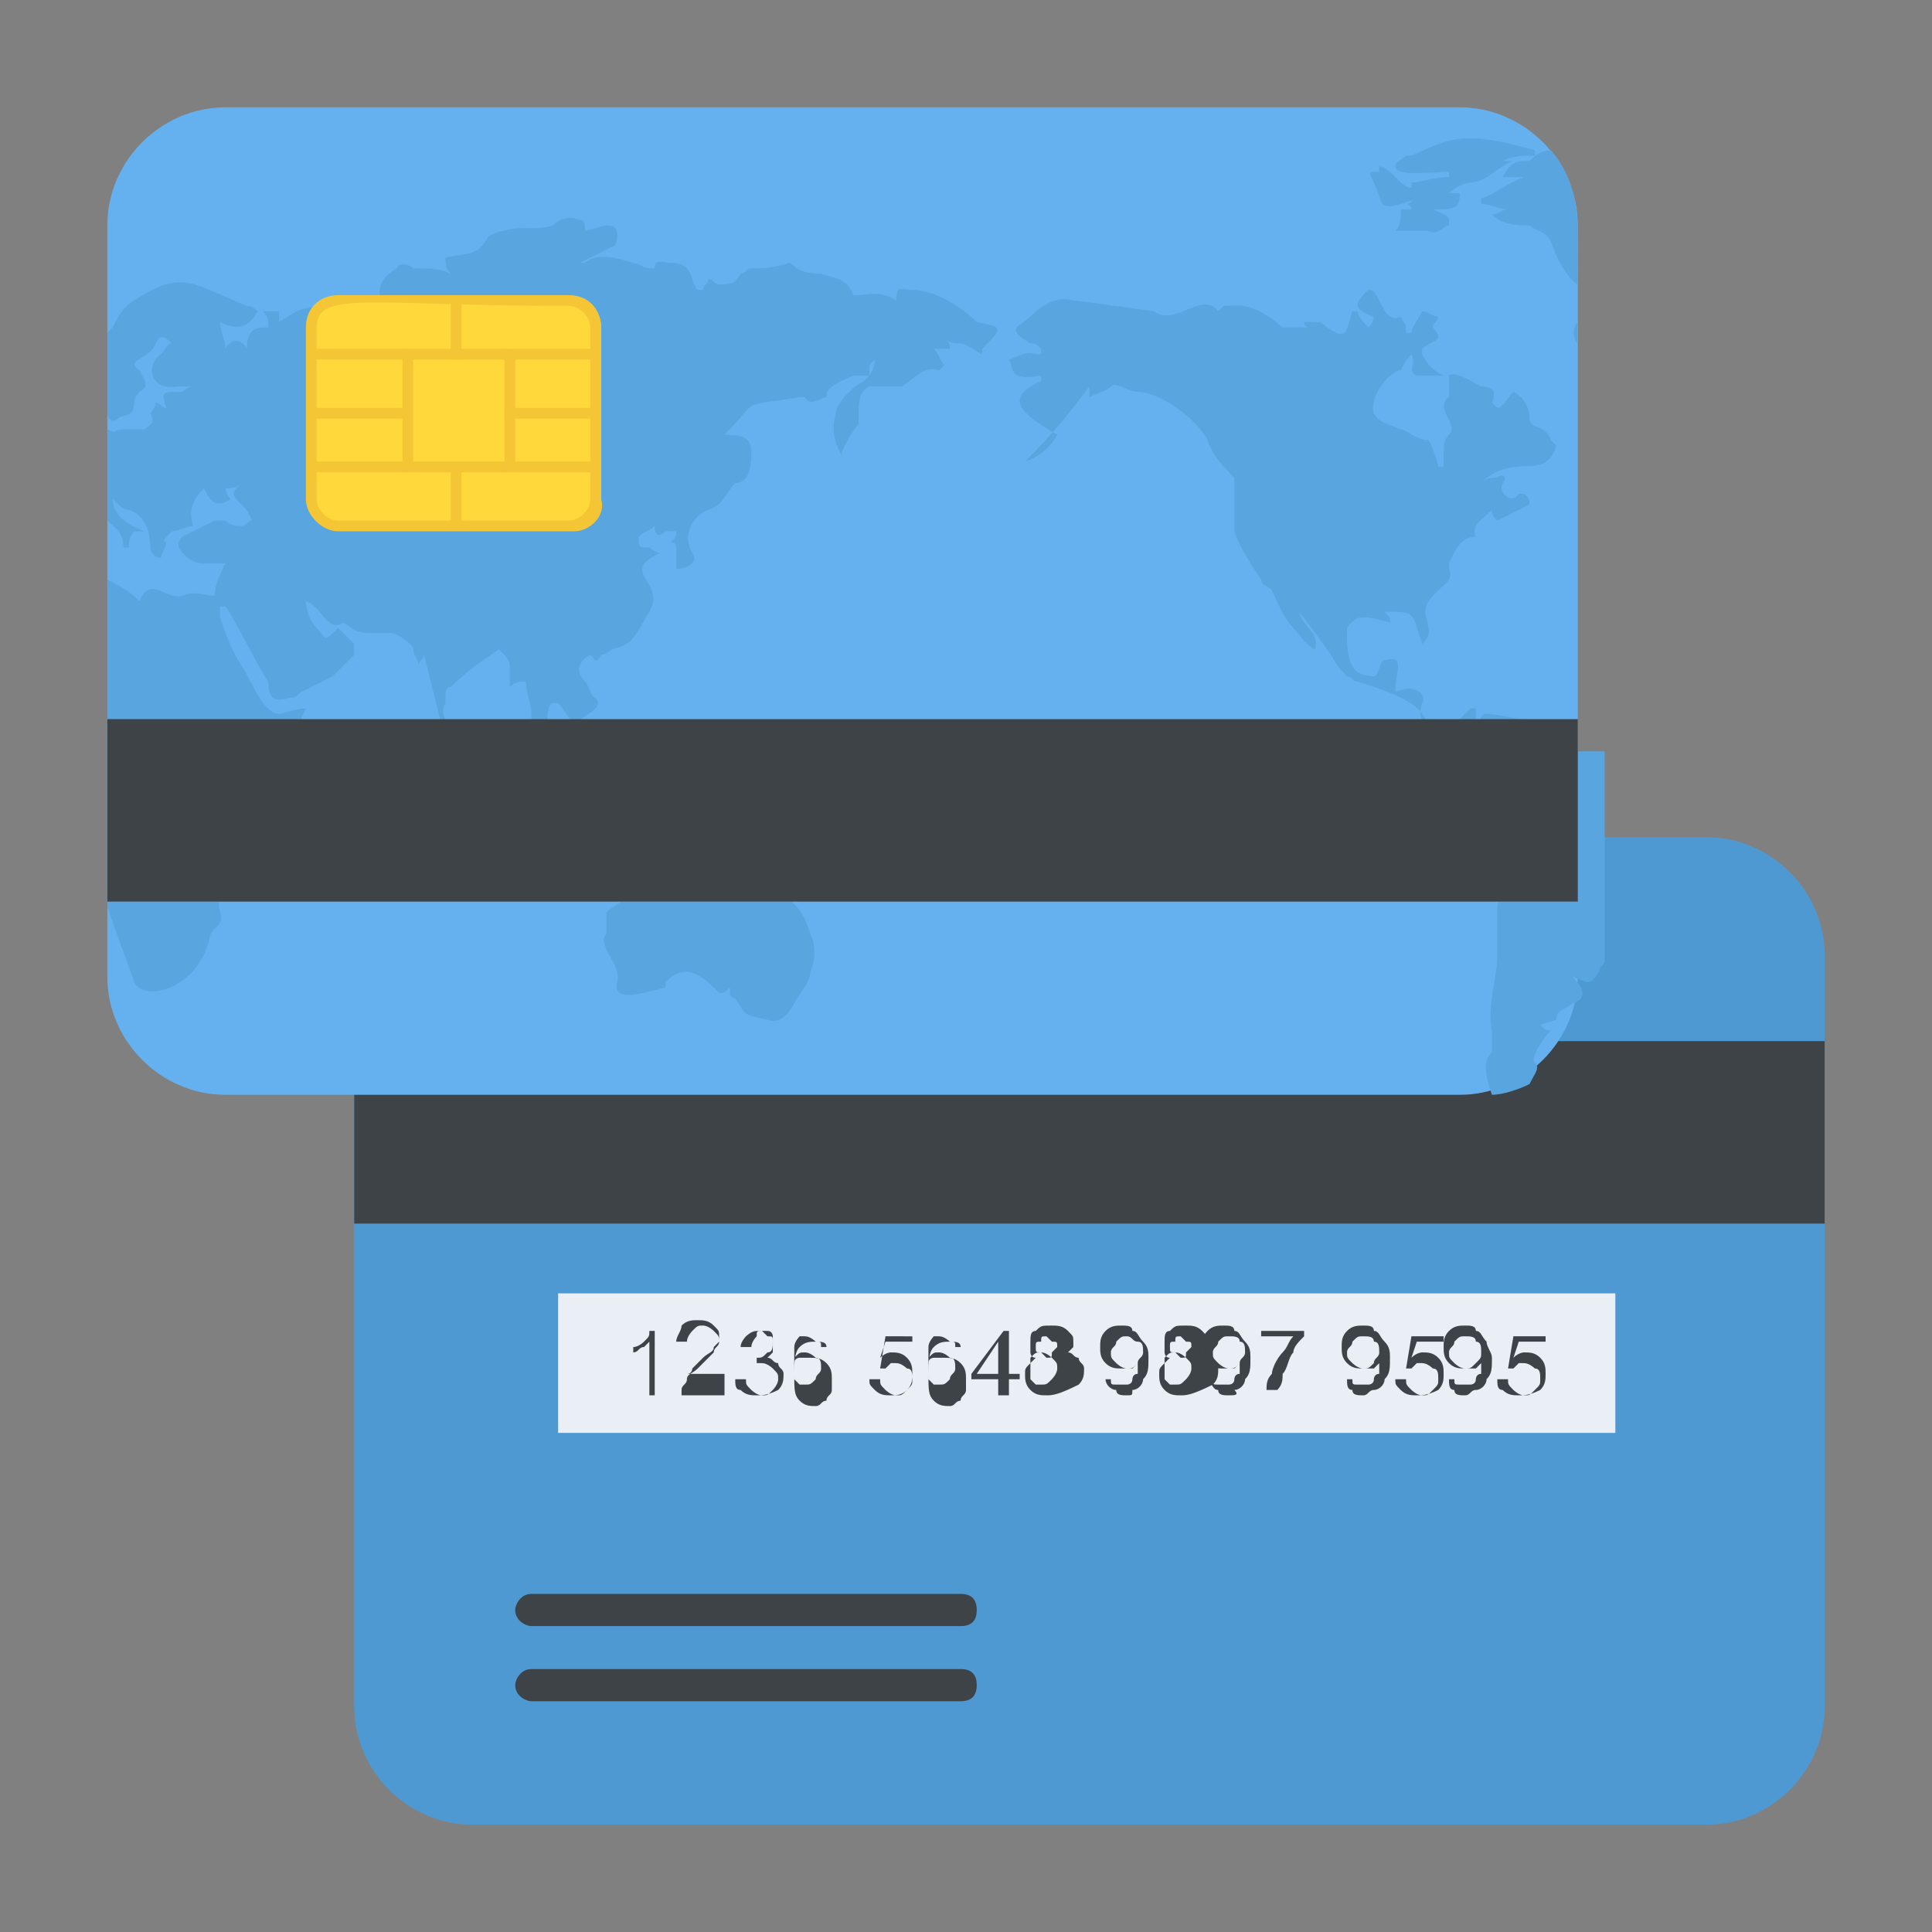 <?xml version="1.0" encoding="utf-8"?>
<!-- Generator: Adobe Illustrator 18.0.0, SVG Export Plug-In . SVG Version: 6.00 Build 0)  -->
<!DOCTYPE svg PUBLIC "-//W3C//DTD SVG 1.1//EN" "http://www.w3.org/Graphics/SVG/1.1/DTD/svg11.dtd">
<svg version="1.1" id="Layer_1" xmlns="http://www.w3.org/2000/svg" xmlns:xlink="http://www.w3.org/1999/xlink" x="0px" y="0px"
	 viewBox="0 0 36 36" enable-background="new 0 0 36 36" xml:space="preserve">
<rect x="0" y="0" width="36" height="36" fill="#808080" stroke="none"/>
<g>
	<g>
		<g>
			<path fill="#4E99D2" d="M34,17.8v14c0,1.2-1,2.2-2.2,2.2h-23c-1.2,0-2.2-1-2.2-2.2v-14c0-1.2,1-2.2,2.2-2.2h23
				C33,15.6,34,16.6,34,17.8z"/>
		</g>
		<g>
			<rect x="6.6" y="19.4" fill="#3E4347" width="27.4" height="3.4"/>
		</g>
		<g>
			<rect x="10.4" y="24.1" fill="#E9EFF4" width="19.7" height="2.6"/>
		</g>
		<g>
			<path fill="#3E4347" d="M12.3,26h-0.2v-1c0,0-0.1,0.1-0.1,0.1c-0.1,0-0.1,0.1-0.2,0.1v-0.1c0.1,0,0.2-0.1,0.2-0.1
				c0.1-0.1,0.1-0.1,0.1-0.2h0.1V26z"/>
		</g>
		<g>
			<path fill="#3E4347" d="M13.5,25.9V26h-0.8c0,0,0-0.1,0-0.1c0-0.1,0.1-0.1,0.1-0.2c0-0.1,0.1-0.1,0.2-0.2
				c0.1-0.1,0.2-0.2,0.3-0.3c0-0.1,0.1-0.1,0.1-0.2c0-0.1,0-0.1-0.1-0.2c0,0-0.1-0.1-0.2-0.1c-0.1,0-0.1,0-0.2,0.1
				c0,0-0.1,0.1-0.1,0.2l-0.2,0c0-0.1,0.1-0.2,0.1-0.3c0.1-0.1,0.2-0.1,0.3-0.1c0.1,0,0.2,0,0.3,0.1c0.1,0.1,0.1,0.1,0.1,0.2
				c0,0,0,0.1,0,0.1c0,0-0.1,0.1-0.1,0.1c0,0.1-0.1,0.1-0.2,0.2c-0.1,0.1-0.1,0.1-0.2,0.2c0,0,0,0.1-0.1,0.1H13.5z"/>
		</g>
		<g>
			<path fill="#3E4347" d="M13.7,25.7l0.2,0c0,0.1,0,0.1,0.1,0.2c0,0,0.1,0.1,0.2,0.1c0.1,0,0.1,0,0.2-0.1c0,0,0.1-0.1,0.1-0.2
				c0-0.1,0-0.1-0.1-0.2c0,0-0.1-0.1-0.2-0.1c0,0-0.1,0-0.1,0l0-0.1c0,0,0,0,0,0c0.1,0,0.1,0,0.2-0.1c0.1,0,0.1-0.1,0.1-0.2
				c0-0.1,0-0.1-0.1-0.1c0,0-0.1-0.1-0.1-0.1c-0.1,0-0.1,0-0.1,0.1c0,0-0.1,0.1-0.1,0.2l-0.2,0c0-0.1,0.1-0.2,0.1-0.2
				s0.1-0.1,0.2-0.1c0.1,0,0.1,0,0.2,0c0.1,0,0.1,0.1,0.1,0.1c0,0,0,0.1,0,0.2c0,0.1,0,0.1,0,0.1c0,0-0.1,0.1-0.1,0.1
				c0.1,0,0.1,0.1,0.2,0.1c0,0.1,0.1,0.1,0.1,0.2c0,0.1,0,0.2-0.1,0.3C14.3,26,14.2,26,14.1,26c-0.1,0-0.2,0-0.3-0.1
				C13.7,25.9,13.7,25.8,13.7,25.7z"/>
		</g>
		<g>
			<path fill="#3E4347" d="M15.4,25.1l-0.1,0c0-0.1,0-0.1-0.1-0.1c0,0-0.1-0.1-0.2-0.1c0,0-0.1,0-0.1,0c0,0-0.1,0.1-0.1,0.2
				c0,0.1,0,0.2,0,0.3c0-0.1,0.1-0.1,0.1-0.1c0.1,0,0.1,0,0.2,0c0.1,0,0.2,0,0.3,0.1c0.1,0.1,0.1,0.2,0.1,0.3c0,0.1,0,0.1,0,0.2
				c0,0.1-0.1,0.1-0.1,0.2c-0.1,0-0.1,0.1-0.2,0.1c-0.1,0-0.2,0-0.3-0.1c-0.1-0.1-0.1-0.2-0.1-0.5c0-0.2,0-0.4,0.1-0.5
				c0.1-0.1,0.2-0.1,0.3-0.1c0.1,0,0.2,0,0.2,0.1C15.4,24.9,15.4,25,15.4,25.1z M14.8,25.6c0,0.1,0,0.1,0,0.1c0,0,0.1,0.1,0.1,0.1
				c0,0,0.1,0,0.1,0c0.1,0,0.1,0,0.2-0.1c0-0.1,0.1-0.1,0.1-0.2c0-0.1,0-0.2-0.1-0.2c0,0-0.1-0.1-0.2-0.1c-0.1,0-0.1,0-0.2,0.1
				C14.8,25.5,14.8,25.5,14.8,25.6z"/>
		</g>
		<g>
			<path fill="#3E4347" d="M16.2,25.7l0.2,0c0,0.1,0,0.1,0.1,0.2c0,0,0.1,0.1,0.2,0.1c0.1,0,0.1,0,0.2-0.1c0.1-0.1,0.1-0.1,0.1-0.2
				c0-0.1,0-0.2-0.1-0.2c0,0-0.1-0.1-0.2-0.1c0,0-0.1,0-0.1,0c0,0-0.1,0.1-0.1,0.1l-0.1,0l0.1-0.6H17v0.1h-0.5l-0.1,0.3
				c0.1-0.1,0.2-0.1,0.2-0.1c0.1,0,0.2,0,0.3,0.1c0.1,0.1,0.1,0.2,0.1,0.3c0,0.1,0,0.2-0.1,0.3C16.8,26,16.7,26,16.6,26
				c-0.1,0-0.2,0-0.3-0.1S16.2,25.8,16.2,25.7z"/>
		</g>
		<g>
			<path fill="#3E4347" d="M17.9,25.1l-0.1,0c0-0.1,0-0.1-0.1-0.1c0,0-0.1-0.1-0.2-0.1c0,0-0.1,0-0.1,0c0,0-0.1,0.1-0.1,0.2
				c0,0.1,0,0.2,0,0.3c0-0.1,0.1-0.1,0.1-0.1c0.1,0,0.1,0,0.2,0c0.1,0,0.2,0,0.3,0.1c0.1,0.1,0.1,0.2,0.1,0.3c0,0.1,0,0.1,0,0.2
				c0,0.1-0.1,0.1-0.1,0.2c-0.1,0-0.1,0.1-0.2,0.1c-0.1,0-0.2,0-0.3-0.1c-0.1-0.1-0.1-0.2-0.1-0.5c0-0.2,0-0.4,0.1-0.5
				c0.1-0.1,0.2-0.1,0.3-0.1c0.1,0,0.2,0,0.2,0.1C17.9,24.9,17.9,25,17.9,25.1z M17.3,25.6c0,0.1,0,0.1,0,0.1c0,0,0.1,0.1,0.1,0.1
				c0,0,0.1,0,0.1,0c0.1,0,0.1,0,0.2-0.1c0-0.1,0.1-0.1,0.1-0.2c0-0.1,0-0.2-0.1-0.2c0,0-0.1-0.1-0.2-0.1c-0.1,0-0.1,0-0.2,0.1
				C17.3,25.5,17.3,25.5,17.3,25.6z"/>
		</g>
		<g>
			<path fill="#3E4347" d="M18.6,26v-0.3h-0.5v-0.1l0.6-0.8h0.1v0.8h0.2v0.1h-0.2V26H18.6z M18.6,25.6V25l-0.4,0.6H18.6z"/>
		</g>
		<g>
			<path fill="#3E4347" d="M19.3,25.3c-0.1,0-0.1-0.1-0.1-0.1c0,0,0-0.1,0-0.2c0-0.1,0-0.2,0.1-0.2c0.1-0.1,0.1-0.1,0.3-0.1
				c0.1,0,0.2,0,0.3,0.1c0.1,0.1,0.1,0.1,0.1,0.2c0,0.1,0,0.1,0,0.1c0,0-0.1,0.1-0.1,0.1c0.1,0,0.1,0.1,0.2,0.1
				c0,0.1,0.1,0.1,0.1,0.2c0,0.1,0,0.2-0.1,0.3C19.7,26,19.6,26,19.5,26c-0.1,0-0.2,0-0.3-0.1c-0.1-0.1-0.1-0.2-0.1-0.3
				c0-0.1,0-0.1,0.1-0.2C19.2,25.4,19.2,25.4,19.3,25.3z M19.2,25.6c0,0,0,0.1,0,0.1c0,0,0.1,0.1,0.1,0.1c0,0,0.1,0,0.1,0
				c0.1,0,0.1,0,0.2-0.1c0,0,0.1-0.1,0.1-0.2c0-0.1,0-0.1-0.1-0.2c0,0-0.1-0.1-0.2-0.1c-0.1,0-0.1,0-0.2,0.1
				C19.2,25.5,19.2,25.6,19.2,25.6z M19.3,25.1c0,0.1,0,0.1,0.1,0.1c0,0,0.1,0.1,0.1,0.1c0.1,0,0.1,0,0.1-0.1c0,0,0.1-0.1,0.1-0.1
				c0-0.1,0-0.1-0.1-0.1c0,0-0.1-0.1-0.1-0.1c-0.1,0-0.1,0-0.1,0.1C19.3,25,19.3,25,19.3,25.1z"/>
		</g>
		<g>
			<path fill="#3E4347" d="M20.6,25.7l0.1,0c0,0.1,0,0.1,0.1,0.1c0,0,0.1,0,0.1,0c0,0,0.1,0,0.1,0c0,0,0.1,0,0.1-0.1
				c0,0,0-0.1,0.1-0.1c0-0.1,0-0.1,0-0.2c0,0,0,0,0,0c0,0-0.1,0.1-0.1,0.1s-0.1,0-0.2,0c-0.1,0-0.2,0-0.3-0.1
				c-0.1-0.1-0.1-0.2-0.1-0.3c0-0.1,0-0.2,0.1-0.3c0.1-0.1,0.2-0.1,0.3-0.1c0.1,0,0.2,0,0.2,0.1c0.1,0,0.1,0.1,0.2,0.2
				s0.1,0.2,0.1,0.3c0,0.2,0,0.3-0.1,0.4c0,0.1-0.1,0.2-0.2,0.2C21.1,26,21.1,26,21,26c-0.1,0-0.2,0-0.2-0.1
				C20.7,25.9,20.6,25.8,20.6,25.7z M21.3,25.2c0-0.1,0-0.2-0.1-0.2s-0.1-0.1-0.2-0.1c-0.1,0-0.1,0-0.2,0.1c0,0.1-0.1,0.1-0.1,0.2
				c0,0.1,0,0.1,0.1,0.2c0,0,0.1,0.1,0.2,0.1c0.1,0,0.1,0,0.2-0.1C21.2,25.3,21.3,25.3,21.3,25.2z"/>
		</g>
		<g>
			<path fill="#3E4347" d="M21.8,25.3c-0.1,0-0.1-0.1-0.1-0.1c0,0,0-0.1,0-0.2c0-0.1,0-0.2,0.1-0.2c0.1-0.1,0.1-0.1,0.3-0.1
				c0.1,0,0.2,0,0.3,0.1c0.1,0.1,0.1,0.1,0.1,0.2c0,0.1,0,0.1,0,0.1c0,0-0.1,0.1-0.1,0.1c0.1,0,0.1,0.1,0.2,0.1
				c0,0.1,0.1,0.1,0.1,0.2c0,0.1,0,0.2-0.1,0.3C22.2,26,22.1,26,22,26c-0.1,0-0.2,0-0.3-0.1c-0.1-0.1-0.1-0.2-0.1-0.3
				c0-0.1,0-0.1,0.1-0.2C21.7,25.4,21.7,25.4,21.8,25.3z M21.7,25.6c0,0,0,0.1,0,0.1c0,0,0.1,0.1,0.1,0.1c0,0,0.1,0,0.1,0
				c0.1,0,0.1,0,0.2-0.1c0,0,0.1-0.1,0.1-0.2c0-0.1,0-0.1-0.1-0.2c0,0-0.1-0.1-0.2-0.1c-0.1,0-0.1,0-0.2,0.1
				C21.7,25.5,21.7,25.6,21.7,25.6z M21.8,25.1c0,0.1,0,0.1,0.1,0.1c0,0,0.1,0.1,0.1,0.1c0.1,0,0.1,0,0.1-0.1c0,0,0.1-0.1,0.1-0.1
				c0-0.1,0-0.1-0.1-0.1c0,0-0.1-0.1-0.1-0.1c-0.1,0-0.1,0-0.1,0.1C21.8,25,21.8,25,21.8,25.1z"/>
		</g>
		<g>
			<path fill="#3E4347" d="M22.5,25.7l0.1,0c0,0.1,0,0.1,0.1,0.1c0,0,0.1,0,0.1,0c0,0,0.1,0,0.1,0c0,0,0.1,0,0.1-0.1
				c0,0,0-0.1,0.1-0.1c0-0.1,0-0.1,0-0.2c0,0,0,0,0,0c0,0-0.1,0.1-0.1,0.1c-0.1,0-0.1,0-0.2,0c-0.1,0-0.2,0-0.3-0.1
				c-0.1-0.1-0.1-0.2-0.1-0.3c0-0.1,0-0.2,0.1-0.3c0.1-0.1,0.2-0.1,0.3-0.1c0.1,0,0.2,0,0.2,0.1c0.1,0,0.1,0.1,0.2,0.2
				s0.1,0.2,0.1,0.3c0,0.2,0,0.3-0.1,0.4c0,0.1-0.1,0.2-0.2,0.2C23.1,26,23,26,22.9,26c-0.1,0-0.2,0-0.2-0.1
				C22.6,25.9,22.6,25.8,22.5,25.7z M23.2,25.2c0-0.1,0-0.2-0.1-0.2c0-0.1-0.1-0.1-0.2-0.1c-0.1,0-0.1,0-0.2,0.1
				c0,0.1-0.1,0.1-0.1,0.2c0,0.1,0,0.1,0.1,0.2c0,0,0.1,0.1,0.2,0.1c0.1,0,0.1,0,0.2-0.1C23.1,25.3,23.2,25.3,23.2,25.2z"/>
		</g>
		<g>
			<path fill="#3E4347" d="M23.5,24.9v-0.1h0.8v0.1c-0.1,0.1-0.2,0.2-0.2,0.3c-0.1,0.1-0.1,0.3-0.2,0.4c0,0.1,0,0.2-0.1,0.3h-0.2
				c0-0.1,0-0.2,0.1-0.3c0-0.1,0.1-0.3,0.2-0.4c0.1-0.1,0.1-0.2,0.2-0.3H23.5z"/>
		</g>
		<g>
			<path fill="#3E4347" d="M25.1,25.7l0.1,0c0,0.1,0,0.1,0.1,0.1c0,0,0.1,0,0.1,0c0,0,0.1,0,0.1,0c0,0,0.1,0,0.1-0.1
				c0,0,0-0.1,0.1-0.1c0-0.1,0-0.1,0-0.2c0,0,0,0,0,0c0,0-0.1,0.1-0.1,0.1c-0.1,0-0.1,0-0.2,0c-0.1,0-0.2,0-0.3-0.1
				c-0.1-0.1-0.1-0.2-0.1-0.3c0-0.1,0-0.2,0.1-0.3c0.1-0.1,0.2-0.1,0.3-0.1c0.1,0,0.2,0,0.2,0.1c0.1,0,0.1,0.1,0.2,0.2
				s0.1,0.2,0.1,0.3c0,0.2,0,0.3-0.1,0.4c0,0.1-0.1,0.2-0.2,0.2c-0.1,0-0.1,0.1-0.2,0.1c-0.1,0-0.2,0-0.2-0.1
				C25.1,25.9,25.1,25.8,25.1,25.7z M25.7,25.2c0-0.1,0-0.2-0.1-0.2c0-0.1-0.1-0.1-0.2-0.1c-0.1,0-0.1,0-0.2,0.1
				c0,0.1-0.1,0.1-0.1,0.2c0,0.1,0,0.1,0.1,0.2c0,0,0.1,0.1,0.2,0.1c0.1,0,0.1,0,0.2-0.1C25.6,25.3,25.7,25.3,25.7,25.2z"/>
		</g>
		<g>
			<path fill="#3E4347" d="M26,25.7l0.2,0c0,0.1,0,0.1,0.1,0.2c0,0,0.1,0.1,0.2,0.1c0.1,0,0.1,0,0.2-0.1c0.1-0.1,0.1-0.1,0.1-0.2
				c0-0.1,0-0.2-0.1-0.2c0,0-0.1-0.1-0.2-0.1c0,0-0.1,0-0.1,0c0,0-0.1,0.1-0.1,0.1l-0.1,0l0.1-0.6h0.6v0.1h-0.5l-0.1,0.3
				c0.1-0.1,0.2-0.1,0.2-0.1c0.1,0,0.2,0,0.3,0.1c0.1,0.1,0.1,0.2,0.1,0.3c0,0.1,0,0.2-0.1,0.3C26.6,26,26.5,26,26.4,26
				c-0.1,0-0.2,0-0.3-0.1S26,25.8,26,25.7z"/>
		</g>
		<g>
			<path fill="#3E4347" d="M27,25.7l0.1,0c0,0.1,0,0.1,0.1,0.1c0,0,0.1,0,0.1,0c0,0,0.1,0,0.1,0c0,0,0.1,0,0.1-0.1
				c0,0,0-0.1,0.1-0.1c0-0.1,0-0.1,0-0.2c0,0,0,0,0,0c0,0-0.1,0.1-0.1,0.1c-0.1,0-0.1,0-0.2,0c-0.1,0-0.2,0-0.3-0.1
				c-0.1-0.1-0.1-0.2-0.1-0.3c0-0.1,0-0.2,0.1-0.3c0.1-0.1,0.2-0.1,0.3-0.1c0.1,0,0.2,0,0.2,0.1c0.1,0,0.1,0.1,0.2,0.2
				c0,0.1,0.1,0.2,0.1,0.3c0,0.2,0,0.3-0.1,0.4c0,0.1-0.1,0.2-0.2,0.2c-0.1,0-0.1,0.1-0.2,0.1c-0.1,0-0.2,0-0.2-0.1
				C27,25.9,27,25.8,27,25.7z M27.6,25.2c0-0.1,0-0.2-0.1-0.2c0-0.1-0.1-0.1-0.2-0.1c-0.1,0-0.1,0-0.2,0.1c0,0.1-0.1,0.1-0.1,0.2
				c0,0.1,0,0.1,0.1,0.2c0,0,0.1,0.1,0.2,0.1c0.1,0,0.1,0,0.2-0.1C27.6,25.3,27.6,25.3,27.6,25.2z"/>
		</g>
		<g>
			<path fill="#3E4347" d="M27.9,25.7l0.2,0c0,0.1,0,0.1,0.1,0.2c0,0,0.1,0.1,0.2,0.1c0.1,0,0.1,0,0.2-0.1c0.1-0.1,0.1-0.1,0.1-0.2
				c0-0.1,0-0.2-0.1-0.2c0,0-0.1-0.1-0.2-0.1c0,0-0.1,0-0.1,0c0,0-0.1,0.1-0.1,0.1l-0.1,0l0.1-0.6h0.6v0.1h-0.5l-0.1,0.3
				c0.1-0.1,0.2-0.1,0.2-0.1c0.1,0,0.2,0,0.3,0.1c0.1,0.1,0.1,0.2,0.1,0.3c0,0.1,0,0.2-0.1,0.3C28.5,26,28.4,26,28.3,26
				c-0.1,0-0.2,0-0.3-0.1C27.9,25.9,27.9,25.8,27.9,25.7z"/>
		</g>
		<g>
			<g>
				<path fill="#3E4347" d="M18.2,31.4L18.2,31.4c0,0.2-0.1,0.3-0.3,0.3h-8c-0.1,0-0.3-0.1-0.3-0.3v0c0-0.1,0.1-0.3,0.3-0.3h8
					C18.1,31.1,18.2,31.2,18.2,31.4z"/>
			</g>
			<g>
				<path fill="#3E4347" d="M18.2,30L18.2,30c0,0.2-0.1,0.3-0.3,0.3h-8c-0.1,0-0.3-0.1-0.3-0.3v0c0-0.1,0.1-0.3,0.3-0.3h8
					C18.1,29.7,18.2,29.8,18.2,30z"/>
			</g>
		</g>
	</g>
	<g>
		<g>
			<g>
				<g>
					<g>
						<path fill="#65B1EF" d="M29.4,4.2v14c0,1.2-1,2.2-2.2,2.2h-23c-1.2,0-2.2-1-2.2-2.2v-14C2,3,3,2,4.2,2h23
							C28.4,2,29.4,3,29.4,4.2z"/>
					</g>
				</g>
			</g>
			<g>
				<g>
					<g>
						<path fill="#59A5E0" d="M28.9,4.5c0.1,0.3,0.3,0.7,0.5,0.8c0-1,0.1-1.8-0.5-2.5c-0.2,0-0.3,0.1-0.4,0.2c0,0-0.1,0-0.1,0
							c-0.2,0-0.3,0.1-0.4,0.3h0.4c-0.3,0.1-0.5,0.3-0.8,0.4c0,0,0,0,0,0.1c0.2,0,0.3,0.1,0.5,0.1c0,0,0,0,0,0
							c-0.1,0-0.2,0.1-0.3,0.1c0.2,0.2,0.5,0.2,0.7,0.2C28.6,4.3,28.8,4.3,28.9,4.5z"/>
					</g>
					<g>
						<path fill="#59A5E0" d="M29.4,6c-0.1,0.1-0.1,0.3,0,0.4V6z"/>
					</g>
				</g>
				<g>
					<path fill="#59A5E0" d="M15.1,17.4c0.1,0.2,0.1,0.5,0,0.7c0,0.2-0.2,0.4-0.3,0.6c-0.1,0.2-0.3,0.4-0.5,0.3
						c-0.5-0.1-0.4-0.1-0.6-0.4c0,0-0.1,0-0.1-0.1v-0.1c-0.1,0.1-0.1,0.1-0.2,0.1c-0.3-0.3-0.6-0.6-1-0.2c0,0,0,0.1,0,0.1
						c-0.4,0.1-1,0.3-0.9-0.1c0.1-0.3-0.4-0.7-0.2-0.9c0,0,0,0,0-0.1c0-0.1,0-0.2,0-0.3c0.1-0.1,0.3-0.2,0.4-0.3
						c0.2,0,0.2-0.1,0.3-0.2c0.1-0.2,0.2-0.3,0.4-0.4c0,0,0.2,0,0.2,0c0.4-0.4,0.2-0.3,0.8-0.2c0,0.3,0,0.4,0.3,0.5
						c0-0.2,0.1-0.5,0.1-0.7c0.1,0.1,0.1,0.1,0.2,0.1c0.1,0.2,0.2,0.5,0.3,0.7c0,0,0,0.1,0.1,0.1C14.9,16.8,15,17.1,15.1,17.4z"/>
				</g>
				<g>
					<path fill="#59A5E0" d="M25.6,3.4c-0.1-0.2-0.1-0.2,0.1-0.2c0,0,0-0.1,0-0.1c0.1,0,0.2,0.1,0.3,0.2c0.1,0.1,0.2,0.2,0.3,0.2
						c0-0.1,0-0.1,0-0.1c0.2,0,0.4-0.1,0.7-0.1c0,0,0-0.1,0-0.1c-0.3,0-1,0.1-1-0.1c0-0.1,0.1-0.1,0.2-0.2c0,0,0.1,0,0.1,0
						c0.7-0.3,0.9-0.5,2.3-0.1c0,0,0,0,0,0.1C28.4,2.9,28.2,2.9,28,3c0,0,0,0,0,0c0.1,0,0.1,0,0.2,0c-0.3,0.1-0.5,0.4-0.8,0.4
						c-0.1,0-0.3,0.1-0.4,0.2h0.2c0,0.3-0.1,0.3-0.5,0.3C26.9,4,27,4,27,4.1c0,0,0,0,0,0.1c-0.1,0-0.2,0.2-0.4,0.1c0,0-0.1,0-0.1,0
						c-0.2,0-0.3,0-0.5,0c0.1-0.1,0.1-0.2,0.1-0.4c0,0,0.1,0,0.2,0c0-0.1-0.1-0.1-0.1-0.1c0.1,0,0.1-0.1,0.2-0.1c0,0,0,0,0,0
						C25.6,4,25.8,3.8,25.6,3.4z"/>
				</g>
				<g>
					<path fill="#59A5E0" d="M18.2,6c-0.3-0.3-0.8-0.6-1.2-0.6c-0.2,0-0.3-0.1-0.3,0.2c-0.3-0.2-0.5-0.1-0.8-0.1
						c-0.1-0.3-0.3-0.3-0.6-0.4c-0.5,0-0.5-0.2-0.6-0.2C14.4,5,14.2,5,14,5c-0.1,0-0.1,0.1-0.2,0.1c-0.1,0.2-0.2,0.2-0.4,0.2
						c-0.1,0-0.1-0.1-0.2-0.1c0,0.1-0.1,0.1-0.1,0.2c0,0,0,0-0.1,0c-0.1-0.1-0.1-0.3-0.2-0.4c-0.1-0.1-0.2-0.1-0.3-0.1
						c-0.1,0-0.3-0.1-0.3,0.1c0,0-0.1,0-0.1,0c-0.1,0-0.2-0.1-0.3-0.1c-0.3-0.1-0.7-0.2-0.9,0c0,0,0,0-0.1,0
						c0.2-0.1,0.4-0.2,0.6-0.3c0.1,0,0.1-0.2,0.1-0.2c0-0.1,0-0.2-0.2-0.2c-0.1,0-0.3,0.1-0.4,0.1c0-0.1,0-0.2-0.1-0.2
						c-0.2-0.1-0.4,0-0.5,0.1C10,4.3,9.7,4.2,9.4,4.3c-0.1,0-0.3,0.1-0.3,0.1C8.9,4.8,8.7,4.7,8.3,4.8c0,0.1,0,0.2,0.1,0.3
						C8.2,5,8,5,7.7,5c-0.1-0.1-0.3-0.1-0.3,0C7.2,5.1,7,5.3,7.1,5.6c-0.2,0-0.4,0-0.6-0.1c0,0.1,0,0.1,0,0.1C5.4,5.8,5.7,5.7,5.2,6
						c0-0.1,0-0.1,0-0.2H4.9C5,5.9,5,6,5,6.1c-0.2,0-0.4,0-0.4,0.4c-0.1-0.2-0.3-0.2-0.4,0C4.2,6.3,4.1,6.2,4.1,6
						c0.2,0.1,0.5,0.2,0.7-0.2c0,0-0.1-0.1-0.2-0.1C3.6,5.3,3.4,5,2.5,5.6C2.3,5.7,2.2,5.9,2.1,6.1C2.1,6.1,2,6.2,2,6.2v1.5
						c0,0.1,0.1,0.2,0.2,0.1c0.1-0.1,0.3,0,0.3-0.3c0,0,0-0.1,0.1-0.2c0.2-0.1,0.1-0.2,0-0.4C2.3,6.7,2.8,6.7,2.9,6.4
						c0.1-0.2,0.2-0.1,0.3,0C3.1,6.4,3.1,6.5,3,6.6C2.7,6.8,2.8,7.3,3.3,7.2c0.1,0,0.2,0,0.3,0C3.5,7.2,3.4,7.3,3.4,7.3
						C3,7.3,3,7.3,3.1,7.6c0,0,0,0,0,0C3,7.6,3,7.5,2.9,7.5c0,0.1-0.1,0.2-0.1,0.2C2.9,7.9,2.8,7.9,2.7,8C2.5,8,2.4,8,2.3,8
						c-0.2,0-0.1,0.1-0.3,0v1.7c0,0,0,0,0,0c0.1,0.1,0.3,0.2,0.3,0.5c0,0,0,0,0.1,0c0-0.1,0-0.2,0.1-0.3c0,0,0.1,0,0.2,0
						C2.4,9.8,2.1,9.6,2.1,9.3c0.1,0.1,0.2,0.2,0.3,0.2c0.3,0.1,0.4,0.4,0.4,0.7c0,0.1,0.1,0.2,0.2,0.2c0-0.1,0.1-0.2,0.1-0.3
						C3,10.1,3.1,10,3.2,9.9c0.1,0,0.3-0.1,0.4-0.1c-0.1-0.3,0-0.5,0.2-0.7C3.9,9.3,4,9.5,4.3,9.3c0,0-0.1-0.1-0.1-0.2
						c0.1,0,0.2,0,0.3-0.1c-0.2,0.2-0.2,0.2,0,0.4c0.1,0.1,0.1,0.1,0.2,0.3c-0.1,0-0.1,0.1-0.2,0.1c-0.1,0-0.2,0-0.3-0.1
						c-0.1,0-0.1,0-0.2,0C3.8,9.8,3.6,9.9,3.4,10c-0.1,0.1-0.1,0.2,0,0.3c0.1,0.1,0.2,0.2,0.4,0.2c0.1,0,0.3,0,0.4,0
						c-0.1,0.2-0.2,0.4-0.2,0.6c-0.2,0-0.4-0.1-0.6,0c-0.3,0.1-0.6-0.4-0.8,0.1c0,0,0,0,0,0C2.4,11,2.2,10.9,2,10.8v4.7
						c0,0.1,0,0.1,0,0.2c0,0.1,0,0.1,0,0.2l0,0v1c0.1,0.3,0.4,1.1,0.5,1.4c0.2,0.4,1.2,0.1,1.4-0.8c0-0.1,0.1-0.2,0.1-0.2
						c0.3-0.2-0.1-0.4,0.2-0.7c0.6-0.6,0.5-0.4,0.4-1.1c0-0.2-0.1-0.4,0-0.5c0.1-0.2,0.3-0.4,0.4-0.6c0.4-0.3,0.5-0.8,0.7-1.2
						c-0.2,0-0.4,0.1-0.5,0.1c-0.3,0-0.5-0.6-0.7-0.9c-0.2-0.3-0.3-0.6-0.4-0.9c0,0,0-0.1,0-0.2c0,0,0,0,0.1,0
						c0.1,0.1,0.7,1.3,0.8,1.4c0,0.3,0.1,0.4,0.4,0.3c0.1,0,0.1,0,0.2-0.1c0.2-0.1,0.4-0.2,0.6-0.3c0.1-0.1,0.3-0.3,0.4-0.4
						c0,0,0-0.2,0-0.2c-0.1-0.1-0.2-0.2-0.3-0.3c-0.3,0.3-0.2,0.2-0.4,0c-0.1-0.1-0.2-0.3-0.2-0.5c0.3,0.1,0.4,0.6,0.7,0.4
						c0.3,0.2,0.2,0.2,0.9,0.2c0.1,0,0.4,0.2,0.4,0.3c0,0.1,0.1,0.2,0.1,0.3c0-0.1,0.1-0.1,0.1-0.2c0.1,0.4,0.2,0.8,0.3,1.2
						C8,13.7,8,13.7,8.2,13.6c0,0.1,0,0.2,0.1,0.3c0.2-0.1,0.2-0.2,0.1-0.3c-0.1-0.2-0.2-0.3-0.1-0.5c0,0,0-0.1,0-0.1
						c0-0.1,0-0.2,0.1-0.2c0.3-0.3,0.6-0.5,0.9-0.7c0.1,0.1,0.2,0.2,0.2,0.3c0,0.1,0,0.3,0,0.4c0.1-0.1,0.2-0.1,0.3-0.1
						c0,0.2,0.1,0.4,0.1,0.6c0,0.1,0,0.2,0.1,0.3c0,0,0.1,0.1,0.1,0.2c0,0.2,0.2,0.3,0.4,0.4c-0.1-0.2-0.2-0.3-0.2-0.5
						c0-0.1-0.1-0.1-0.1-0.2c0-0.1,0-0.4,0.1-0.4c0,0,0.1,0,0.1,0c0.1,0.1,0.2,0.3,0.3,0.4c0.1-0.1,0.3-0.2,0.4-0.3
						c0,0,0.1-0.1,0-0.2C11,13,11,12.8,10.9,12.7c-0.2-0.2-0.1-0.4,0.1-0.5c0.1,0.1,0.1,0.2,0.2,0c0,0,0.1,0,0.2-0.1
						c0.4-0.1,0.4-0.2,0.7-0.7c0.1-0.2,0.1-0.3,0-0.5c-0.2-0.3-0.2-0.4,0.2-0.6c-0.1,0-0.2-0.1-0.2-0.1c-0.2,0-0.2,0-0.2-0.2
						c0.1-0.1,0.2-0.1,0.3-0.2c0,0.2,0.1,0.2,0.2,0.1c0,0,0.1,0,0.2,0c0,0.1,0,0.1-0.1,0.2c0.1,0,0.1,0.1,0.1,0.1c0,0.1,0,0.3,0,0.4
						c0.3,0,0.4-0.2,0.3-0.3c-0.2-0.3,0-0.7,0.3-0.8c0.3-0.1,0.3-0.3,0.5-0.5C14,9,14,8.6,14,8.4c0-0.3-0.3-0.3-0.5-0.3
						c0.7-0.7,0.2-0.5,1.4-0.7c0,0,0,0,0.1,0c0.1,0.2,0.3,0,0.4,0c0-0.1,0-0.2,0.5-0.4c0.1,0,0.2,0,0.3,0c0,0,0,0,0-0.1
						c0-0.1,0-0.1,0.1-0.2c0,0,0,0,0,0c0,0.2-0.1,0.3-0.2,0.4c-0.2,0.1-0.4,0.3-0.5,0.5c-0.1,0.3-0.1,0.6,0.1,0.9
						C15.6,8.5,15.9,8,16,7.9c0,0,0-0.1,0-0.2c0-0.2,0-0.4,0.2-0.5c0.2,0,0.3,0,0.6,0c0.2-0.1,0.4-0.4,0.7-0.3c0,0,0.1-0.1,0.1-0.1
						c-0.1-0.1-0.1-0.2-0.2-0.3c0.1,0,0.2,0,0.3,0c0-0.1,0-0.1-0.1-0.2c0,0,0,0,0,0c0.1,0.1,0.2,0.1,0.3,0.1c0.1,0,0.2,0.1,0.4,0.2
						c0,0,0-0.1,0-0.1C18.7,6.1,18.7,6.1,18.2,6z"/>
				</g>
				<g>
					<path fill="#59A5E0" d="M29.4,14c-0.1-0.1-0.2-0.2-0.3-0.2c-0.2,0-0.4-0.1-0.6-0.3c0-0.1-0.1-0.1-0.1-0.1
						c-0.2,0-0.5-0.1-0.7-0.1c-0.1,0-0.1,0.1-0.2,0.2c0-0.1,0-0.2,0-0.3c0,0,0,0-0.1,0c-0.1,0.1-0.3,0.3-0.4,0.4
						c-0.1,0-0.1-0.1-0.2-0.1c-0.3,0-0.4-0.1-0.3-0.4c0.1-0.1-0.1-0.4-0.5-0.2c0-0.4,0.2-0.7-0.2-0.6c-0.1,0-0.1,0.3-0.2,0.3
						c-0.5,0-0.5-0.4-0.5-0.9c0,0,0,0,0,0c0.2-0.3,0.4-0.2,0.8-0.1c0-0.1,0-0.1-0.1-0.2c0.6,0,0.5,0,0.7,0.6
						c0.2-0.2,0.1-0.3,0.1-0.4c-0.1-0.3,0-0.4,0.2-0.6c0.1-0.1,0.3-0.2,0.2-0.4c0,0,0,0,0-0.1c0.1-0.2,0.2-0.5,0.5-0.5
						c-0.1-0.2,0.1-0.3,0.3-0.5c0,0.1,0,0.1,0.1,0.2c0.2-0.1,0.4-0.2,0.6-0.3c0-0.1,0-0.1-0.1-0.2c0,0-0.1,0-0.1,0
						c-0.1,0.2-0.4,0-0.3-0.2c0.1-0.1,0-0.2-0.1-0.1c-0.1,0-0.2,0-0.3,0.1C28.2,8.4,28.8,9,29,8.3c0,0-0.1-0.1-0.1-0.1
						c-0.1-0.3-0.4-0.2-0.4-0.4c0-0.2-0.1-0.4-0.3-0.5c-0.1,0.1-0.2,0.3-0.3,0.3c0,0-0.1-0.1-0.1-0.1c0.1-0.2,0-0.3-0.2-0.3
						c-0.2-0.1-0.5-0.3-0.6-0.2c0,0.1,0,0.4,0,0.4c-0.3,0.2,0.2,0.5,0,0.7c-0.1,0.1-0.1,0.2-0.1,0.4c0,0,0,0.1,0,0.2
						c0,0-0.1,0-0.1,0c0-0.1-0.2-0.6-0.2-0.5c-0.2,0-0.4-0.2-0.5-0.2c-0.2-0.1-0.4-0.1-0.5-0.3c-0.1-0.3,0.3-0.8,0.5-0.8
						c0,0,0.1-0.2,0.2-0.3c0.1,0.2-0.1,0.3,0.1,0.4l0,0c0.2,0,0.3,0,0.5,0c-0.2-0.1-0.3-0.2-0.4-0.4c0,0,0-0.1,0-0.1
						c0.1-0.1,0.2-0.1,0.3-0.2c0-0.1-0.1-0.2-0.1-0.2c0-0.1,0.1-0.1,0.1-0.2c-0.1,0-0.2-0.1-0.3-0.1c-0.1,0.2-0.2,0.3-0.2,0.4
						c0,0,0,0-0.1,0c0-0.2,0-0.1-0.1-0.3c-0.4,0.2-0.4-0.8-0.7-0.4c-0.2,0.2-0.1,0.3,0.2,0.4c0,0.1-0.1,0.2-0.1,0.2
						c-0.1-0.1-0.2-0.2-0.2-0.3c0,0,0,0-0.1,0c-0.1,0.3-0.1,0.5-0.3,0.4c-0.4-0.2-0.1-0.2-0.6-0.2c0,0.1,0.1,0.1,0.1,0.1h-0.5
						c-0.6-0.5-0.8-0.4-1.1-0.4c0,0,0,0,0,0c0,0-0.1,0.1-0.1,0.1c-0.3-0.4-0.8,0.3-1.2,0c0,0-1.4-0.2-1.5-0.2
						c-0.3-0.1-0.6,0.1-0.8,0.3c-0.2,0.2-0.5,0.2,0,0.5c0.1,0,0.1,0,0.2,0.1c0,0,0,0,0,0.1c-0.3,0-0.1-0.1-0.6,0.1
						c0.1,0.2,0,0.4,0.6,0.3c0,0,0,0,0,0.1c-0.7,0.3-0.4,0.6,0.3,1c-0.1,0.2-0.3,0.4-0.6,0.5C19.7,8,20,7.6,20.3,7.2
						c0,0.1,0,0.1,0,0.2c0.2-0.1,0.3-0.1,0.4-0.2c0.1-0.1,0.3,0.1,0.5,0.1c0.4,0,1.1,0.5,1.3,0.9c0.1,0.3,0.3,0.5,0.5,0.7
						c0,0.1,0,0.9,0,1c0.1,0.3,0.3,0.6,0.5,0.9c0,0.1,0.1,0.1,0.2,0.2c0.1,0.2,0.2,0.5,0.4,0.7c0.1,0.1,0.2,0.3,0.4,0.4
						c0.1-0.3-0.2-0.4-0.3-0.7c0.1,0.1,0.6,0.8,0.6,0.8c0.1,0.2,0.2,0.3,0.3,0.4c0.1,0,0.1,0.1,0.2,0.1c0.3,0.1,1,0.3,1.2,0.6
						c0.1,0.2,0.3,0.3,0.5,0.4c0.1,0,0.2-0.1,0.2-0.1c0.1,0.1,0.2,0.5,0,0.6c-0.3,0.2-0.2,0.5-0.3,0.8c0,0.1,0.4,0.9,0.5,1
						c0.2,0.4,0.6,0.3,0.5,0.9c0,0,0,0.7,0,0.9c0,0.4-0.2,1-0.1,1.4c0,0.1,0,0.3,0,0.4c-0.2,0.2-0.1,0.5,0,0.8
						c0.2,0,0.5-0.1,0.7-0.2c0.1-0.2,0.2-0.3,0.1-0.4c-0.1-0.1,0.2-0.5,0.3-0.6c-0.1,0-0.1,0-0.2-0.1c0,0,0.3-0.1,0.3-0.1
						c0-0.2,0.2-0.2,0.3-0.3c0.3-0.1,0.2-0.3,0-0.5c0.3,0.1,0.3,0.2,0.5-0.1c0-0.1,0.1-0.1,0.1-0.2V14z"/>
				</g>
			</g>
		</g>
		<g>
			<g>
				<g>
					<g>
						<g>
							<path fill="#FFD93B" d="M11.2,9.3V6.1c0-0.3-0.2-0.5-0.5-0.5H6.3C6,5.6,5.8,5.8,5.8,6.1v3.2c0,0.3,0.2,0.5,0.5,0.5h4.3
								C10.9,9.8,11.2,9.6,11.2,9.3z"/>
						</g>
						<g>
							<path fill="#F4C534" d="M10.7,9.9H6.3C6,9.9,5.7,9.6,5.7,9.3V6.1c0-0.4,0.3-0.6,0.6-0.6h4.3c0.4,0,0.6,0.3,0.6,0.6v3.2
								C11.3,9.6,11,9.9,10.7,9.9z M5.9,6.1v3.2c0,0.2,0.2,0.4,0.4,0.4h4.3c0.2,0,0.4-0.2,0.4-0.4V6.1c0-0.2-0.2-0.4-0.4-0.4
								C6.9,5.7,5.9,5.4,5.9,6.1z"/>
						</g>
					</g>
				</g>
			</g>
			<g>
				<g>
					<g>
						<path fill="#F4C534" d="M9.4,8.8H7.6c-0.1,0-0.1,0-0.1-0.1V6.6c0-0.1,0-0.1,0.1-0.1h1.9c0.1,0,0.1,0,0.1,0.1v2.1
							C9.5,8.8,9.5,8.8,9.4,8.8z M7.7,8.6h1.7V6.7H7.7V8.6z"/>
					</g>
				</g>
			</g>
			<g>
				<g>
					<g>
						<rect x="5.8" y="6.5" fill="#F4C534" width="1.8" height="0.2"/>
					</g>
				</g>
				<g>
					<g>
						<rect x="5.8" y="7.6" fill="#F4C534" width="1.8" height="0.2"/>
					</g>
				</g>
				<g>
					<g>
						<rect x="5.8" y="8.6" fill="#F4C534" width="1.8" height="0.2"/>
					</g>
				</g>
				<g>
					<g>
						<rect x="9.4" y="6.5" fill="#F4C534" width="1.8" height="0.2"/>
					</g>
				</g>
				<g>
					<g>
						<rect x="9.4" y="7.6" fill="#F4C534" width="1.8" height="0.2"/>
					</g>
				</g>
				<g>
					<g>
						<rect x="9.4" y="8.6" fill="#F4C534" width="1.8" height="0.2"/>
					</g>
				</g>
			</g>
			<g>
				<g>
					<g>
						<rect x="8.4" y="8.7" fill="#F4C534" width="0.2" height="1.1"/>
					</g>
				</g>
			</g>
			<g>
				<g>
					<g>
						<rect x="8.4" y="5.6" fill="#F4C534" width="0.2" height="1.1"/>
					</g>
				</g>
			</g>
		</g>
		<g>
			<g>
				<rect x="2" y="13.4" fill="#3E4347" width="27.4" height="3.4"/>
			</g>
		</g>
	</g>
</g>
</svg>
